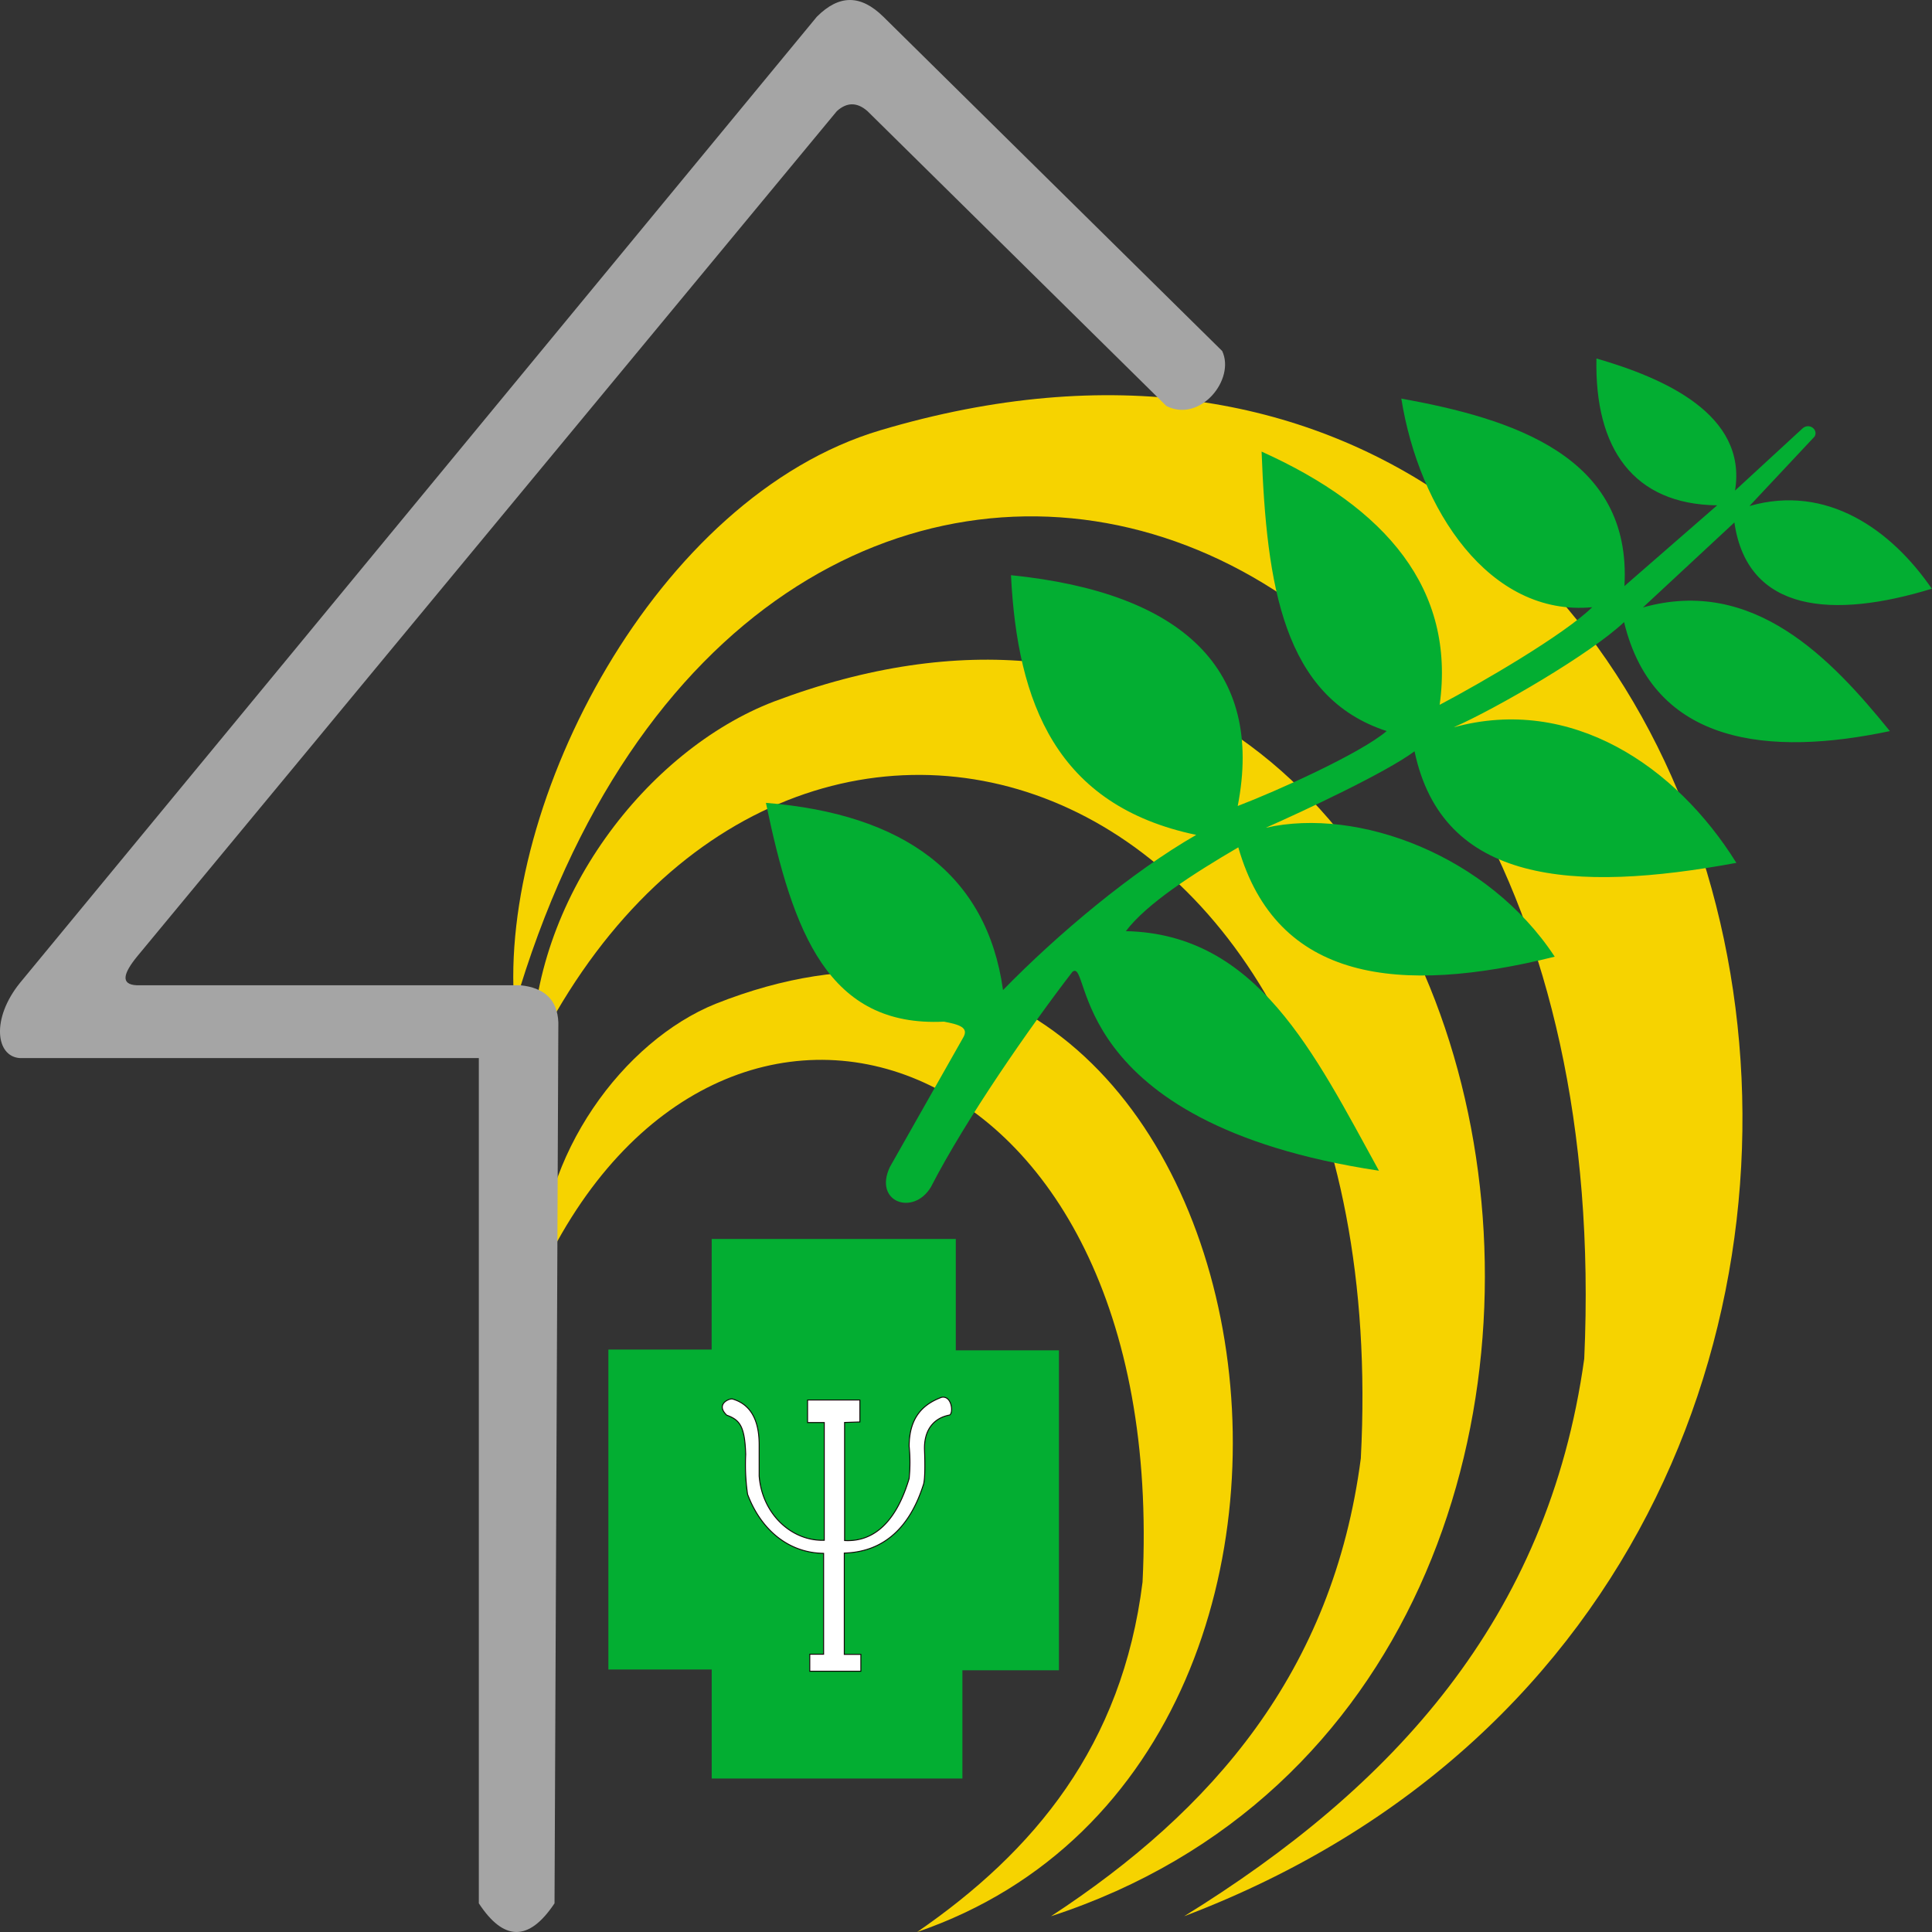 <svg id="Layer_1" data-name="Layer 1" xmlns="http://www.w3.org/2000/svg" viewBox="0 0 500 500"><rect x="0" y="0" width="500" height="500" fill="#333333" stroke="none"/><defs><style>.cls-1{fill:#f6d300;}.cls-2{fill:#a5a5a5;}.cls-3{fill:#03ae32;}.cls-4{fill:#fff;stroke:#110606;stroke-miterlimit:10;stroke-width:0.25px;}</style></defs><title>Artboard 1</title><path class="cls-1" d="M237.36,500c30.31-20.87,53.06-48.22,58.33-90.56,7.08-141.41-109.89-178.66-156-79.22-.17-31.41,21.77-60.84,45.5-70.43C327.94,203.18,373.59,453.3,237.36,500Z"/><path class="cls-1" d="M272,495.92c41.67-27.3,72.95-63.1,80.18-118.5,9.74-185.07-151.07-233.81-214.49-103.68-.24-41.1,29.92-79.62,62.54-92.16C396.5,107.49,459.26,434.8,272,495.92Z"/><path class="cls-1" d="M306.45,495.92c53.82-33.25,94.2-76.83,103.55-144.29,10.93-240.58-216.46-298.14-276.87-91.15-4.22-52.73,36.63-131.87,94.72-149.13C466.24,40.48,545.39,405.26,306.45,495.92Z"/><path class="cls-2" d="M143.51,492.58c-6.71,10.07-13.23,9.71-19.59,0V273.83H5.16c-6.25-.38-7.49-10.18,0-19.45L211.4,4.33c5.79-5.78,11.34-5.76,17.21,0L316.3,90.84c3.46,7.35-5.68,18.65-14.43,14.24L224.51,28.77c-2.79-2.46-5.45-2.26-7.94,0L35.46,247.57c-3.53,4.34-4.38,7.25,0,7.42h99.27c6.13.64,9.54,3.71,9.77,9.64Z"/><path class="cls-3" d="M277.55,251.5c-10.94,14.21-27.47,37.91-36.63,55.7-4.52,7.57-14.93,3.93-10.62-5.18l18.9-33.37c1.72-2.77-1-3.49-4.9-4.25-29.92,1.48-39.1-23-46.08-56.62,35.64,2.86,57.2,18.47,61.36,48.45,14.23-14.6,33.45-30.65,50-40.16-36.24-7.6-46.28-34.1-47.94-67.21,44.4,4.51,65.58,24.39,58.68,59.73,9.93-3.79,31.69-13.54,38.55-19.39-26.87-8.75-31.07-37.93-32.37-72.33,32.29,14.54,50.22,35.65,46.08,65.54,10.85-5.71,32.27-18.19,39.48-25.26-26.64,2.5-44.83-25.33-49.4-54,28.51,5.18,59.73,14.76,57.74,48.53l24-20.9c-21.58-.27-31.75-14.56-31.24-38,17.29,5,39.08,14.39,35.87,34.18l17.37-16c1.71-1.67,4.23.16,3.23,2l-16.87,18c20-5.75,36.7,6.11,47.19,21.4-25.51,7.83-47.73,6.24-51.09-17.15l-23.67,22c28.61-8.07,48.75,13.29,63.91,32C458,195.78,428,192.91,420.31,161c-8.62,8.18-32.9,22.28-44.08,27.22,30.33-8.31,57.48,9.93,73.14,35.09-42.31,7.81-76.09,5.4-83.29-28.88-7.33,5.49-28.84,15.52-38.49,19.79,23.94-5.41,57.54,7.17,74.77,33.37-40.27,10-71.94,6.46-81.89-28.3-11.75,6.87-23.73,14.59-29.1,21.69,34,.72,48.7,31.47,65.5,62C275,290.63,282.57,247.59,277.55,251.5Z"/><polygon class="cls-3" points="184.19 320.64 247.36 320.64 247.36 349.46 274.05 349.46 274.05 432.27 249.07 432.27 249.07 460.28 184.19 460.28 184.19 432.06 157.45 432.06 157.45 349.26 184.17 349.26 184.19 320.64"/><path class="cls-4" d="M218.58,368.13v30.56c7.58.42,13.39-4.85,16.71-16.06a42.26,42.26,0,0,0,0-8.31c0-7.74,3.85-11,8.37-12.69,2.65-.55,3.15,4,2.1,4.58-3.92.71-6.61,3.63-6.51,8.86.16,3.76.17,8.09-.32,9.29-3.42,10.68-10,17.28-20.43,17.57v26.22l4.29,0v4.36H209.57v-4.4h3.58V402c-9.09-.1-16.25-6.13-19.68-15.29a53.45,53.45,0,0,1-.48-10.31c-.24-7.49-1.62-8.94-4.92-10.16-3-2.89.77-4.41,1.52-4.17,5.58,1.64,6.91,6.91,6.88,12V382c.75,9.8,8.4,16.91,16.85,16.62V368.15H209v-5.83h13.54V368Z"/></svg>